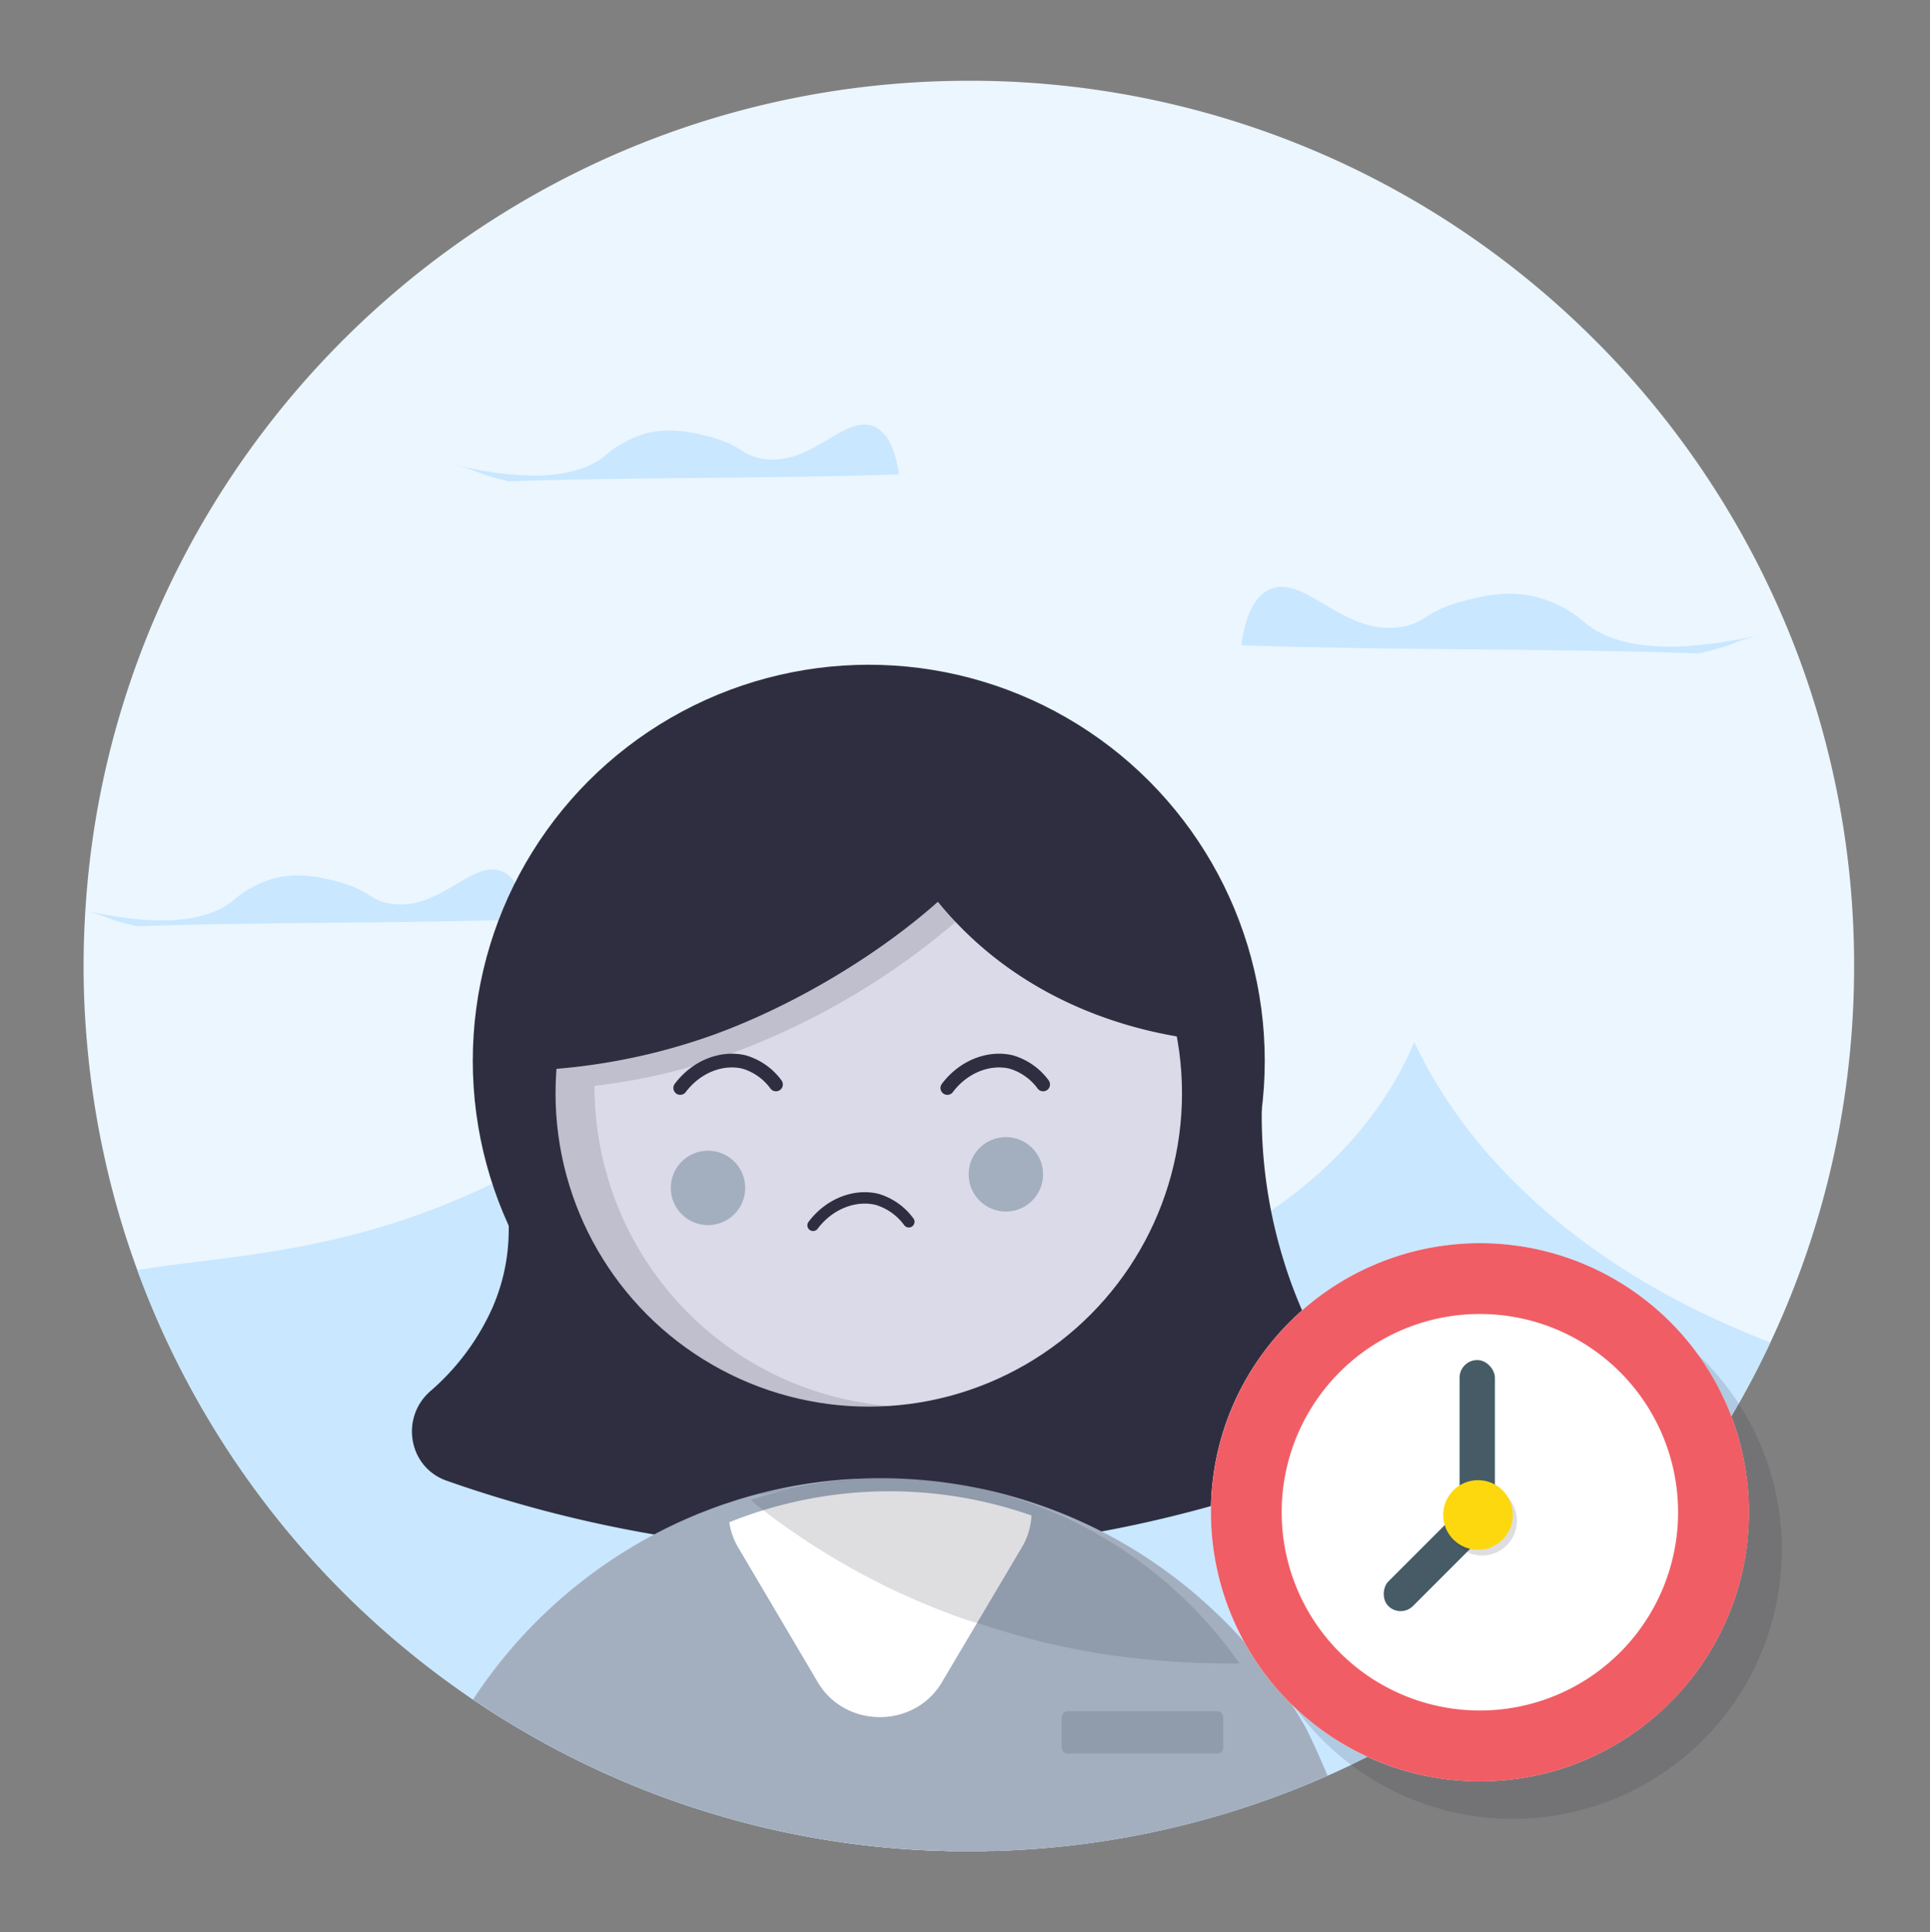 <svg xmlns="http://www.w3.org/2000/svg" viewBox="0 0 534.08 534.53"><rect x="0" y="0" width="534.08" height="534.53" fill="#808080" stroke="none"/><defs><style>.cls-1{fill:#ebf6ff;}.cls-2{fill:#c9e7ff;}.cls-3,.cls-6{fill:#2f2e41;}.cls-4{fill:#a3afbf;}.cls-5{fill:#dbdae8;}.cls-6{opacity:0.16;isolation:isolate;}.cls-7,.cls-8{fill:none;stroke:#2f2e41;stroke-linecap:round;stroke-miterlimit:10;}.cls-7{stroke-width:3.8px;}.cls-8{stroke-width:3.16px;}.cls-9{fill:#fff;}.cls-10{fill:#f05d65;}.cls-11{fill:#465b65;}.cls-12{fill:#fdd80e;}</style></defs><g id="Layer_1" data-name="Layer 1"><path class="cls-1" d="M513.08,267.26c0,7.72-.35,15.37-1.06,22.9a243,243,0,0,1-11.89,55.9,244.77,244.77,0,0,1-225,166c-.82,0-1.64,0-2.47.06-1.49,0-3,0-4.47,0l-4.29,0c-.91,0-1.82,0-2.72-.07L259,512l-.68,0a243.5,243.5,0,0,1-115.78-34.4c-4-2.35-7.84-4.83-11.64-7.4-1.38-.94-2.76-1.89-4.12-2.86-.26-.2-.55-.39-.83-.59l-2.6-1.88A245.62,245.62,0,0,1,38,351.39a241.21,241.21,0,0,1-9.26-32,244.66,244.66,0,0,1-4.61-30.26q-1-10.81-1-21.89,0-5.91.29-11.74c.05-1.19.12-2.37.19-3.55h0c.07-1.06.14-2.11.22-3.16.1-1.34.2-2.68.33-4q1.08-12,3.31-23.65C49.12,107.93,148.64,22.34,268.15,22.34A243.89,243.89,0,0,1,423.34,77.77q8.94,7.32,17.14,15.47,5.38,5.3,10.4,10.92a245.09,245.09,0,0,1,44.33,71.12h0c.66,1.6,1.29,3.21,1.91,4.84A244,244,0,0,1,513.08,267.26Z"/><path class="cls-2" d="M489.89,371.42A244.71,244.71,0,0,1,275.09,512.1c-.82,0-1.64,0-2.47.06-1.49,0-3,0-4.47,0l-4.29,0c-.91,0-1.82,0-2.72-.07L259,512l-.68,0a243.5,243.5,0,0,1-115.78-34.4c-4-2.35-7.84-4.83-11.64-7.4-1.38-.94-2.76-1.89-4.12-2.86-.26-.2-.55-.39-.83-.59l-2.6-1.88A245.62,245.62,0,0,1,38,351.39c14.49-2.44,31.74-3.49,51.49-7.84a206.58,206.58,0,0,0,73.25-31.45C165.49,317,179.6,341,221.27,353a184.52,184.52,0,0,0,62.93,5.59c49.3-4.6,91.33-32.59,107.17-70.28,6.37,13.5,18.68,33.51,44.23,53.21C454,355.72,472.72,364.7,489.89,371.42Z"/><path class="cls-2" d="M37.93,256.25c32-1.15,75.9-.77,107.86-1.93-1.23-8.86-4.13-12-6.75-13.2-8.34-3.68-17.53,11.44-31.44,8.8-5.6-1.06-5.32-3.74-14.62-6.13-4-1-10.24-2.56-17.13-.78a29.07,29.07,0,0,0-11.48,6.28c-6.07,4.78-17.94,8.19-43.38,2.05C30.63,253.49,28.29,254.1,37.93,256.25Z"/><path class="cls-2" d="M140.88,133.17c32-1.16,75.9-.78,107.86-1.93-1.23-8.86-4.13-12-6.75-13.2-8.34-3.68-17.53,11.44-31.44,8.8-5.6-1.06-5.32-3.74-14.62-6.13-4-1-10.24-2.56-17.13-.79a29.06,29.06,0,0,0-11.48,6.29c-6.07,4.78-17.94,8.19-43.38,2C133.58,130.4,131.24,131,140.88,133.17Z"/><path class="cls-2" d="M470,180.77c-37.49-1.35-89-.9-126.51-2.25,1.45-10.39,4.85-14.13,7.93-15.49,9.77-4.31,20.55,13.42,36.87,10.32,6.56-1.24,6.24-4.38,17.14-7.19,4.65-1.19,12-3,20.09-.92A33.92,33.92,0,0,1,439,172.62c7.13,5.6,21.05,9.6,50.88,2.39C478.58,177.53,481.33,178.25,470,180.77Z"/><path class="cls-3" d="M140.15,306.25c-5.56,13.08,6.71,30.74-3.76,55.28a66.19,66.19,0,0,1-17.34,23.38c-8.34,7.36-6,20.94,4.42,24.7a352.45,352.45,0,0,0,106,19.79,349.43,349.43,0,0,0,113-14.88,33.37,33.37,0,0,0,20.28-46.78,127.73,127.73,0,0,1-7.53-19,135.49,135.49,0,0,1-6.05-42.2C197.56,277.46,148.49,286.46,140.15,306.25Z"/><path class="cls-4" d="M367.38,491.26a243.66,243.66,0,0,1-92.29,20.84c-.82,0-1.64,0-2.47.06-1.49,0-3,0-4.47,0l-4.29,0c-.91,0-1.82,0-2.72-.07L259,512l-.68,0a243.5,243.5,0,0,1-115.78-34.4c-4-2.35-7.84-4.83-11.64-7.4a136.15,136.15,0,0,1,45.18-42.91,132.6,132.6,0,0,1,17.66-8.68c2.57-1,5.16-2,7.8-2.85h0a131.35,131.35,0,0,1,13.1-3.64l2-.43a132.9,132.9,0,0,1,20-2.56l.55,0c1.78-.09,3.57-.15,5.36-.16h1.21a133.2,133.2,0,0,1,22.64,1.93c1.21.2,2.42.43,3.62.67,2.51.49,5,1.07,7.48,1.71q5.42,1.42,10.63,3.25,3.61,1.28,7.14,2.73c.59.24,1.17.49,1.76.75q2.63,1.14,5.19,2.38c1,.47,1.92.94,2.87,1.43,1.36.7,2.72,1.43,4.06,2.18a134.75,134.75,0,0,1,27.62,20.45c.75.69,1.47,1.41,2.19,2.13q2.12,2.1,4.12,4.3t3.93,4.48c1.27,1.51,2.53,3.07,3.73,4.65s2.38,3.18,3.52,4.8q3.42,4.88,6.4,10C362.05,479.12,364.51,484.56,367.38,491.26Z"/><circle class="cls-3" cx="240.41" cy="293.49" r="109.58"/><circle class="cls-5" cx="240.41" cy="302.48" r="86.68"/><path class="cls-6" d="M250.94,408.24a271.82,271.82,0,0,0-39.82,5c-.27,0-.41.14-.68.14v-.14A278.83,278.83,0,0,1,250.94,408.24Z"/><path class="cls-3" d="M339.69,288.26c-7-.33-50.54-2.46-80.15-38.77-16,14.23-38.92,28.3-61.65,36.64a170.53,170.53,0,0,1-60.35,10.14c.65-10.47,4.25-46.78,32.71-71.64,19.46-17,45.3-24.2,67.38-25a84,84,0,0,1-1-9.32,113,113,0,0,1,51.19,16.84C329.54,233.47,338.38,279.59,339.69,288.26Z"/><path class="cls-6" d="M246.62,389c-2.12.17-4.25.33-6.37.33a88.2,88.2,0,0,1-88.32-87.5v-3.92c0-1,.16-2.13.16-3.11,4.09-.33,8.34-.82,12.92-1.47a166.89,166.89,0,0,0,31.89-8.18,206.21,206.21,0,0,0,62.81-37.45,74.57,74.57,0,0,0,5.72,6.54,205.11,205.11,0,0,1-62.47,37,164.6,164.6,0,0,1-38.44,9.16V301A88.63,88.63,0,0,0,246.62,389Z"/><path class="cls-7" d="M188.24,301c4.41-5.88,11.45-8.67,17.66-7.19a16.79,16.79,0,0,1,8.83,6.21"/><path class="cls-7" d="M262.16,301c4.42-5.88,11.45-8.67,17.67-7.19a16.84,16.84,0,0,1,8.83,6.21"/><path class="cls-8" d="M225,339c4.41-5.89,11.44-8.67,17.66-7.2a16.79,16.79,0,0,1,8.83,6.22"/><circle class="cls-4" cx="195.92" cy="328.65" r="10.3"/><circle class="cls-4" cx="278.35" cy="324.89" r="10.3"/><path class="cls-6" d="M250.94,408.24a271.82,271.82,0,0,0-39.82,5c-.27,0-.41.14-.68.14v-.14A278.83,278.83,0,0,1,250.94,408.24Z"/><path class="cls-9" d="M285.44,419.32a19.18,19.18,0,0,1-2.62,8.69l-22.15,37.37c-7.61,12.91-26.77,12.91-34.38,0l-11-18.62-11-18.61a19.25,19.25,0,0,1-2.48-7,118.84,118.84,0,0,1,83.65-1.87Z"/><path class="cls-6" d="M343,460.2a235,235,0,0,1-35.59-2.27l-.51-.08a197.82,197.82,0,0,1-30.85-7.06c-3.09-1-6.06-1.88-9.15-2.82A199.62,199.62,0,0,1,210,416.88c-.77-.62-1.54-1.26-2.3-1.9a118.88,118.88,0,0,1,76.73.65A120.83,120.83,0,0,1,343,460.2Z"/><path class="cls-6" d="M336.87,485.12H295.42a1.65,1.65,0,0,1-1.63-1.63v-8.42a1.66,1.66,0,0,1,1.63-1.63h41.45a1.65,1.65,0,0,1,1.63,1.63v8.42A1.56,1.56,0,0,1,336.87,485.12Z"/></g><g id="Layer_3" data-name="Layer 3"><path class="cls-6" d="M418.63,354.32a74.44,74.44,0,1,0,74.44,74.44A74.44,74.44,0,0,0,418.63,354.32Z"/><circle class="cls-9" cx="409.52" cy="418.38" r="74.44"/><path class="cls-10" d="M409.52,343.94A74.45,74.45,0,1,0,484,418.38,74.44,74.44,0,0,0,409.52,343.94Zm0,129.29a54.85,54.85,0,1,1,54.85-54.85A54.85,54.85,0,0,1,409.52,473.23Z"/><rect class="cls-11" x="403.9" y="376.27" width="9.78" height="44.02" rx="4.89"/><rect class="cls-11" x="392.63" y="412.34" width="9.62" height="37.48" rx="4.81" transform="translate(373.66 1016.93) rotate(-135)"/><circle class="cls-6" cx="410.14" cy="420.73" r="9.63"/><circle class="cls-12" cx="409" cy="419.13" r="9.63"/></g></svg>
